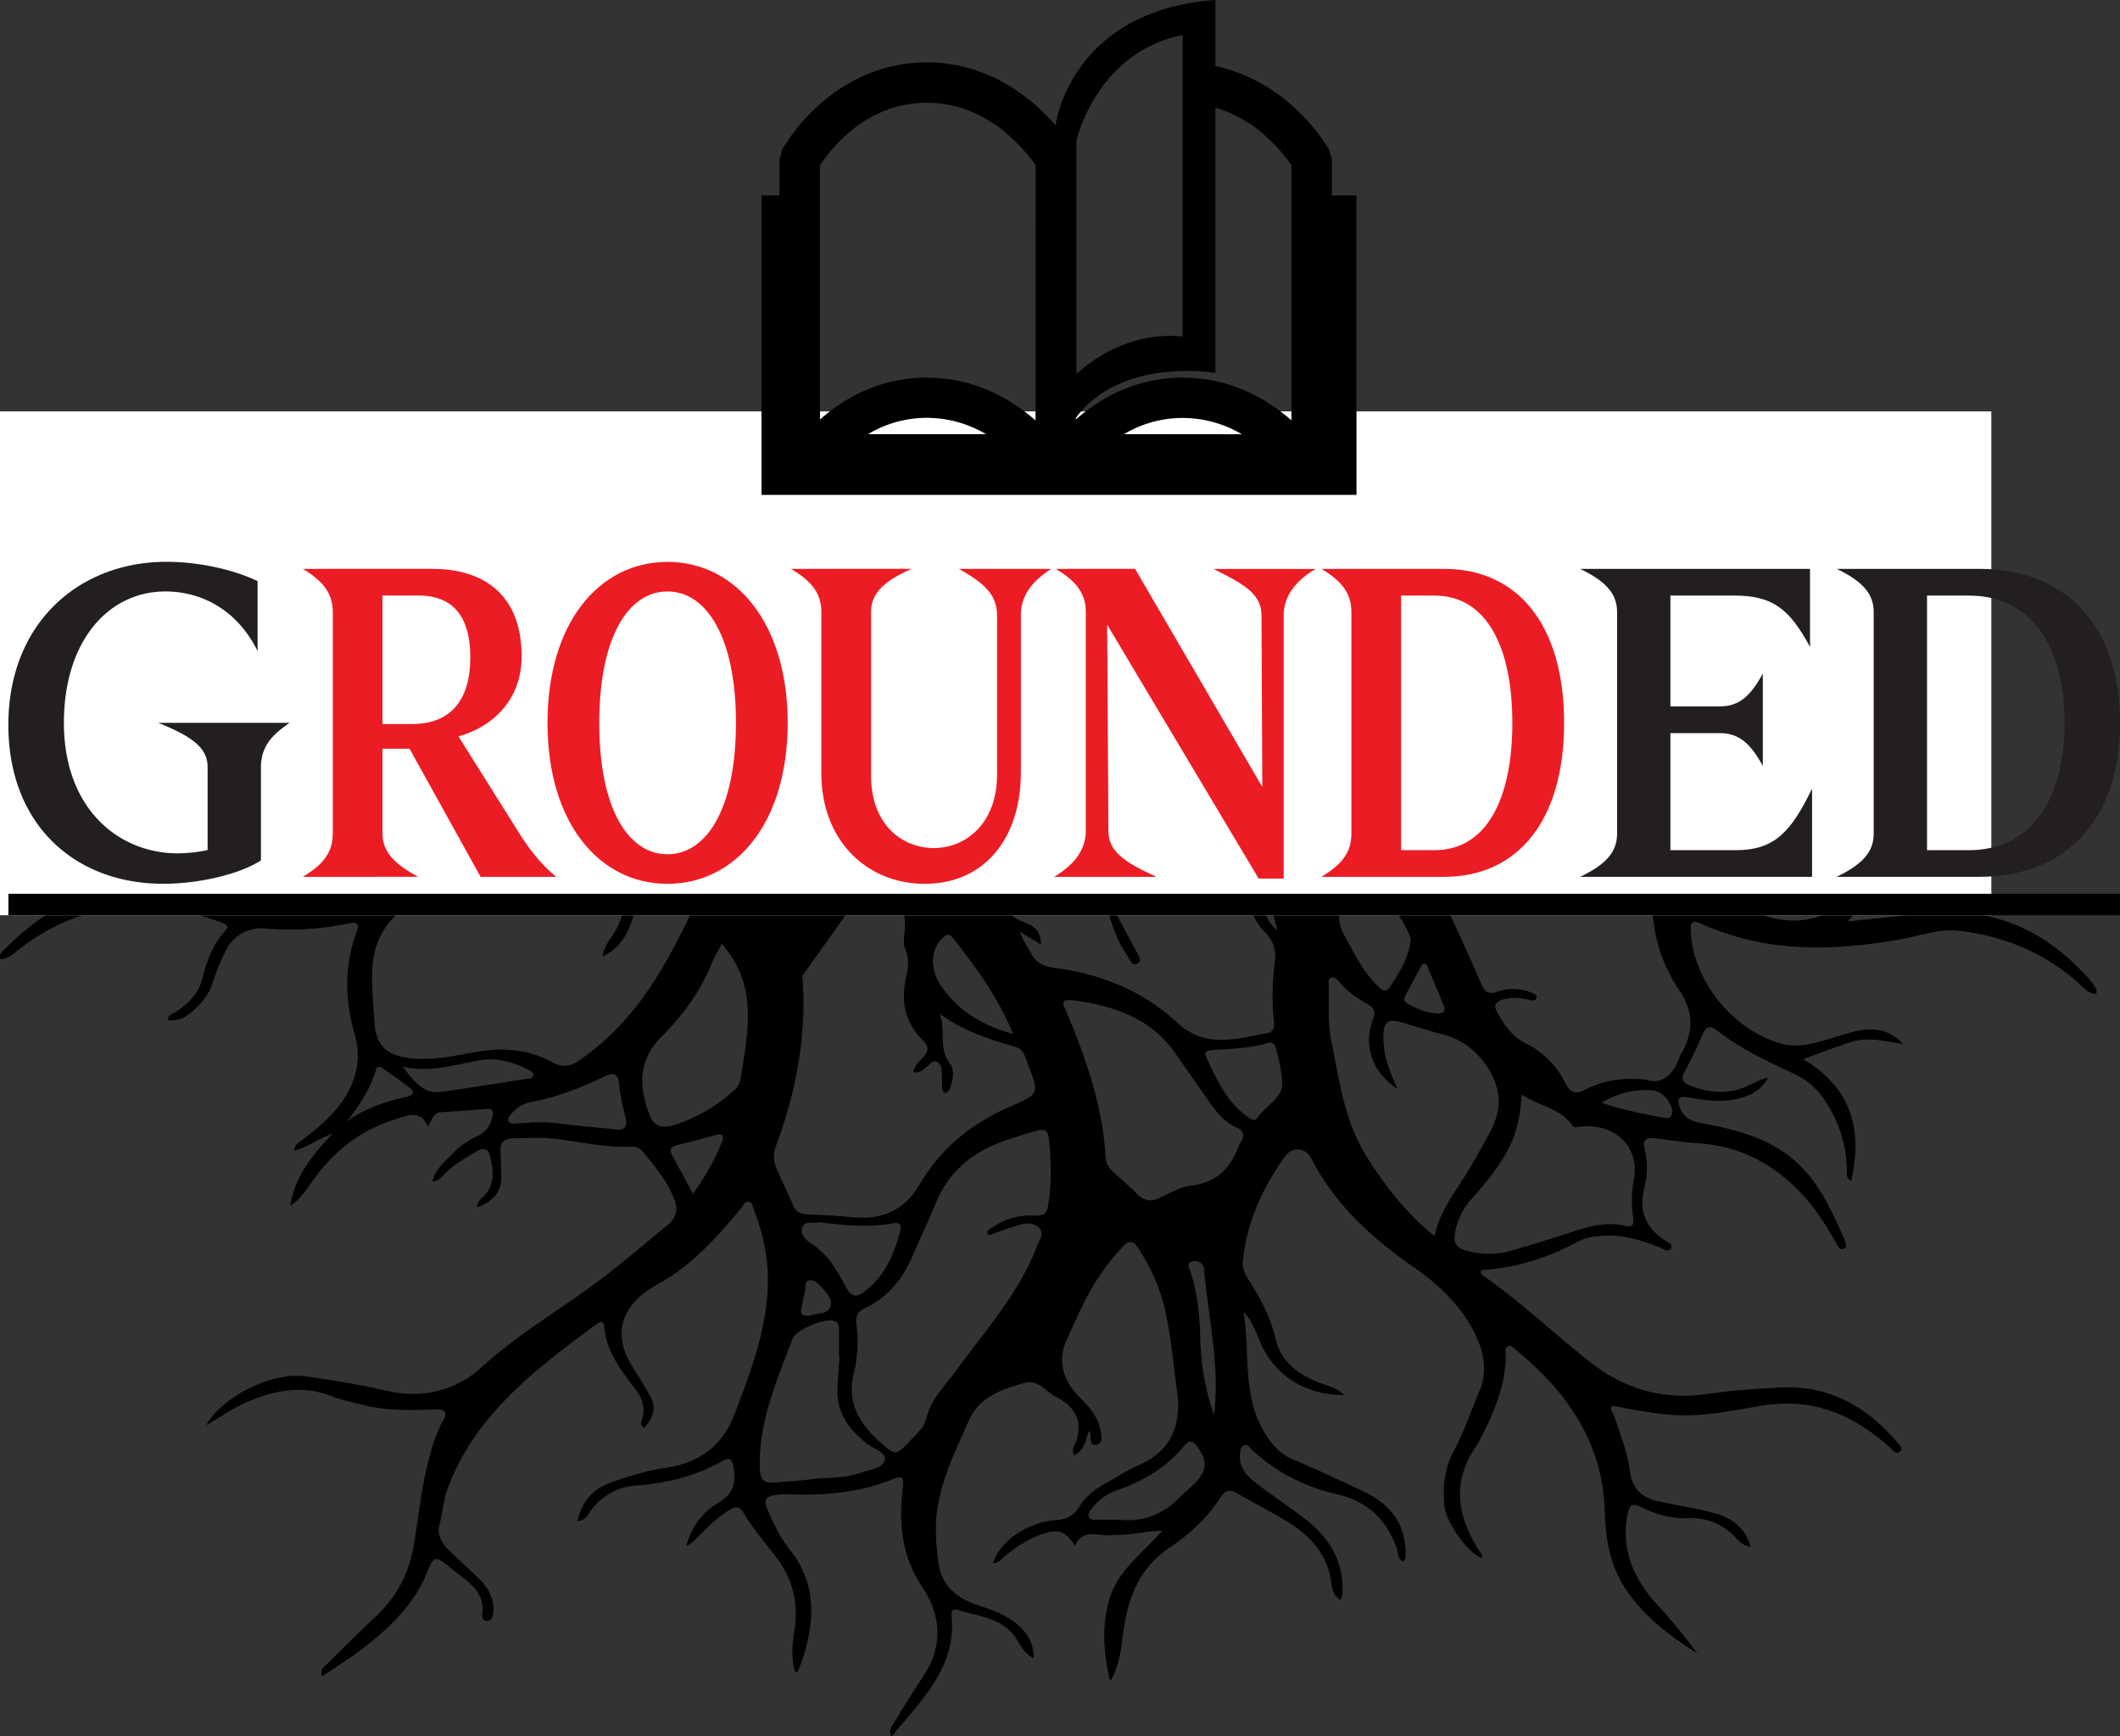 <svg xmlns="http://www.w3.org/2000/svg" viewBox="0 0 1039.92 851.68"><rect x="0" y="0" width="1039.92" height="851.68" fill="#333333" stroke="none"/><defs><style>.a{fill:#fff;}.b{fill:#231f20;}.c{fill:#ec1c24;}</style></defs><path d="M852.55,443.15c16.54,8.86,33,12.37,50,2,9.28-5.64,13.73-15.12,19.09-23.63,6.21-9.87,15.24-15.49,27.16-17.45,3.16-.52,6.45-1,9.94.58-1.72,3.16-5.23,2.74-7.81,3.3-12.74,2.75-21.83,8.91-26.27,20.81-3.21,8.64-10.83,14.87-17.26,23.14,12.35-1.3,23.65-2.3,34.89-3.73,35.37-4.49,62.77,8.1,84.41,33.25a22,22,0,0,1,2.53,3.87c.26.48,0,1.2,0,2.21-3.55.05-5.43-2.24-7.45-4.11-16.61-15.38-36.69-24.17-59.94-26.84-10-1.15-19.32,2.58-28.88,4.23-26.22,4.51-52.26,6.21-78.31-.81a141.07,141.07,0,0,1-19.55-7c-3.8-1.65-5-.71-4.85,3.06.65,23.76,19.1,47.89,43.17,55.55,9.35,3,18.44-.11,27.34-2.79,5.77-1.73,11.45-3.86,17.63-3.81,5.71,0,10.86,1.49,16.2,7.25C925,510.41,917,508.66,909.29,511s-15.13,5.35-23.9,8.5c25,14.9,28.81,35.91,23.62,59.67-2.86-1.48-2.11-3.92-2.18-6.08a61.88,61.88,0,0,0-11-33.61,36.39,36.39,0,0,0-15.26-13c-13.23-6-26.23-12.34-37.57-21.17-3.31-2.58-5.15-1.79-6.71,1.65-2.9,6.36-5.78,12.74-9.11,18.9-2.06,3.84-.46,5.4,3.17,6.78,9.55,3.63,19,4.23,28.39-.3a61.83,61.83,0,0,1,9.44-3.93c-2.75,5.85-8,8.78-14.33,10.38-8.14,2.06-16.25,1-24.29-.46-5.22-.93-6.35.38-4.59,5,1.89,5,5.79,6.74,11,7.66C848.09,553.24,860,556,870.85,562c19.42,10.78,27.34,28.78,35.17,46.89.53,1.22.91,2.82-.52,3.5-2.06,1-2.87-.93-3.58-2.15-5.17-8.95-10.45-17.76-17.86-25.42-13.66-14.13-30-22.91-50.87-24.12-6.74-.38-13.42-1.58-20.13-2.37-4.42-.52-6.64.52-5.39,5.34a37.7,37.7,0,0,1-.12,18.61c-2.73,10.84-.11,19.58,10.05,26.06,1.45.93,4,2.15,3,3.86-1.39,2.44-3.7.35-5.39-.31-8.66-3.39-17.41-6.21-27-5.78-4.49.2-9,.6-12.87,2.67-14.9,8.05-30.74,13.29-47.74,14.09a1.93,1.93,0,0,0,.76,2.77c18.7,13,34.89,28.6,52.69,42.54,16.81,13.18,35.71,18.78,57.79,15.5,11.48-1.7,23.16-2.49,34.78-3.12,24.61-1.35,42.91,9.41,57.64,26.55,1.2,1.4,3.66,3.27,1.44,4.9s-3.6-1.1-5-2.33c-15.81-14-33.71-23-56.48-20.93-1.85.17-3.73.25-5.56.58-36.48,6.47-40,6.49-73.9.17-1.38,1.8.23,3.24.77,4.76,3.32,9.2,6.69,18.4,8,28.08,1.07,7.85,5.93,12.43,14.1,14.13,8.42,1.76,16.93,3.14,25.27,5.17,9.37,2.28,16.86,6.79,19.75,17-4.52-.53-6.18-3.41-8.24-5.39a29.43,29.43,0,0,0-22.52-8.59c-8.14.32-15.68-1.86-22.8-5.37-4.47-2.21-5.93-1.57-6.88,3.63-3.19,17.41,3,31.67,15,44.59A258.45,258.45,0,0,1,833.47,811c-13.9-8.95-26.8-18.54-35.67-32.41-7.63-11.91-9.35-24.85-9.76-37.91C787,707.89,770,683,744.41,662c-1-.86-2-2.16-3.51-1.79-1.67.42-1.45,2-1.42,3.29.41,16.07-6.21,30.31-13.51,44.37a4,4,0,0,1-.3.58c-13,17.82-10.18,35.33,1.17,52.7.57.88,1.39,1.76.85,3-7-2.58-17.77-17.68-18.36-26.21-.61-8.85,0-17.37,4.5-25.77,5.06-9.42,8.4-19.62,12.63-29.43,4.08-9.46,2.66-18.52-1.6-27.59-6.53-13.87-17.25-24.42-30.15-33.36-21-14.54-39.16-31.25-50.57-53.55-2.8-5.47-9.3-6.09-12.95-1-11.18,15.65-18.86,32.66-20.61,51.58-.36,3.82,1.65,7.12,3.67,10.3,5.44,8.6,10,17.49,12.28,27.34,2.7,11.77,11.7,18.17,23.15,22.35,3.36,1.22,7.08,1.92,10.57,5.47-19.39,0-34.38-9.82-41.31-26.29-2.15-5.13-4-10.39-8.08-14.76,3.4,20.19-1,41.47,10.91,60.37,3.4,5.38,7.31,9.69,13.67,12.36,11.46,4.82,22.68,10.14,33.93,15.39,13.71,6.39,21.23,16.48,21,31,0,1.2.32,2.63-1.4,3.46-2.7-1.32-2.09-4.07-2.83-6.15-4.86-13.59-13.61-23.13-29.39-26.77a89.93,89.93,0,0,1-41.61-21.63c-1.1-1-2.06-2.93-3.8-2.42-2,.58-2,2.71-2.19,4.39-.64,6.31,3.15,10.66,8,14.3,7.41,5.59,15.05,10.92,22.54,16.43,12.76,9.39,20.26,21.24,19.8,36.73a13,13,0,0,1-.31,2.56c-.08.38-.44.71-1,1.48-3.67-2.4-3.92-6.32-4.41-9.53-2-13-10.18-22-21.48-28.92-8-4.87-16.41-9.1-24.51-13.8-3.53-2-5.81-1.68-8,1.71-6.33,10-15.07,18.09-25.15,24.89-16.14,10.9-21,26.7-23.07,43.92-.88,7.34-1.9,14.75-6.1,21.57-3.19-13.45-4.31-26.91-.35-40.3,4.11-13.89,16.36-22.61,25.95-33.45-7.57,0-14.63,2.07-21.9,2-2.32,0-4.69.42-7,.12-5.73-.76-11.22-1.3-13.93,5.22-5.15-7.69-8.45-8.58-17.7-5.14-6.38,2.37-11.7,6.22-16.82,10.34-1.66,1.34-3,3.21-5.72,3.45,3.24-10.71,16.72-20.24,30.7-21.18,5.57-.37,9-2.28,11.69-6.68,3.13-5.19,8.16-8.81,13.62-11.85,5.2-2.89,10.21-6.14,15.67-8.54,16.67-7.34,20.67-20.8,18.66-35.69-1.87-13.84-3-27.82-6.21-41.54a92.66,92.66,0,0,0-12.93-29.15c-2.21-3.41-4-4.18-7.28-.93a101.76,101.76,0,0,0-11.25,14c-7.07,10-11.54,21.17-16.54,32-4.83,10.51-1.55,20.34,6.79,28.61,4.19,4.15,8,8.45,9.38,14.14.74,3.1,2.3,7.83-1.51,8.58-4.43.87-1.83-4.66-3.74-6.78-1.69,4.23-1.73,9.32-7.24,12-1.72-3.12.62-5.26,1.25-7.55,2.39-8.57.16-14.63-7.61-19.69a7,7,0,0,0-1.15-.73c-5.78-2.36-9.73-9.57-16.9-7.52-11,3.14-21.87,6.59-27.14,18.24C468.93,713,460.77,729.23,460,747.57a111,111,0,0,0,1.21,18.67c1.38,10.87,8.24,17.36,19.1,21,7.46,2.47,14.94,5,20.7,10.46,4.39,4.13,7,8.89,6.93,15.7-5.07-2.76-6.64-6.91-9-10.35-6.65-9.74-18.45-10.17-28.53-13.48-3.33-1.09-2.78,2.81-2.65,4.66,1.7,24-14.82,39.75-29.54,57.49-1.63-3.61.36-5.38,1.49-7.21,4.63-7.49,9.2-15,14.1-22.35,9.79-14.65,8.8-29.91-.4-43.57-10.66-15.83-11.68-32.37-9.57-49.74.57-4.74-1.12-4.94-4.79-3.43-16.18,6.66-33.24,8.2-50.68,7.55a40,40,0,0,0-4.9.09c-7.47.64-8.42,2.16-5.55,8.63s5.9,12.79,10.32,18.33c12.76,15.94,12.47,33.24,7.16,51.22-.86,2.87-2,5.67-3.06,8.49,0,.11-.39.12-1.47.39-1.79-6.54-1.47-13.1-.41-19.57,2.18-13.16-.18-25.28-8.48-36.31-5.59-7.43-11.86-14.45-16.48-22.47-1.86-3.22-3.92-2.87-6.75-1.14-6.12,3.73-11,8.69-15.89,13.58a18.29,18.29,0,0,1-5.29,4.11C339.9,749.5,345,742,353,737.3s9.07-10.3,7.67-17.84c-.63-3.42-1.59-5.05-5.19-3-13,7.45-27.2,11-42.34,12.15a29.82,29.82,0,0,0-23,13.15c-1.16,1.65-2,4-6,4.3,2.11-9.23,7.39-15.68,16.29-18.83,8.68-3.08,17.68-6,26.82-7.24,17.52-2.45,28.47-11.79,34-26.39,8.24-21.73,16.6-43.53,16.31-67.12-.14-11.6-2.78-22.65-7-33.47-.53-1.36-.54-3.33-2.5-3.51s-2.49,1.71-3.44,2.86c-9.8,11.84-19.92,23.41-32.9,32.48-3.71,2.6-7.82,4.7-11.66,7.15-14.92,9.54-18.24,23.06-9.31,37.78,3.08,5.08,6.4,10,9.24,15.21,3.13,5.7,1.21,10.7-3.16,15.31-2.35-1.62-1.11-3.37-.73-4.86,1.27-5-.09-9.48-3.12-13.49-7.24-9.57-14.73-19-15.68-31.24-.22-2.76-1.88-2.67-3.76-1.28-30.05,22.16-59.57,44.72-72.8,80-2.32,6.18-2.8,12.64-4.36,18.93-1.12,4.56,1.26,8.51,4.51,11.77,4.73,4.75,9.81,9.22,14.66,13.88s7.81,10.21,7.34,16.86c-.14,1.91-.79,4.37-3.39,4.19-2.37-.16-2.15-2.64-2-4.23,1.08-10.72-7.85-15.46-14.88-21.21-8.7-7.1-8.59-6.88-12.73,2.83-6.91,16.18-19.9,27.89-34.23,38.47-5.22,3.86-10.82,7.3-16.78,11.29-1.24-3.62,1.19-4.76,2.58-6.14,7.79-7.73,15.59-15.46,23.58-23a60,60,0,0,0,18.72-34.56c2.58-14.87,3.87-30,8-44.61,1.64-5.87,3.34-11.68,6.45-17,2.61-4.49.8-5.75-4-5.58-11.91.4-23.83.74-35.47-2.26-5.17-1.33-10.48-2.41-15.39-4.32-14.08-5.47-27.33-2.91-40.52,2.62-6.9,2.89-13,7.15-20.73,11.69,7.85-14.15,32.28-26.09,48.14-24,13.61,1.83,27.21,4.07,40.54,7.15,17.91,4.15,34.22-.54,46.09-11.35,19.31-17.58,42.28-30.47,62.75-46.42,9.81-7.64,19.17-15.76,28.81-23.59,4.51-3.65,5.09-8.05,3.14-12.91-3.45-8.61-9.34-15.87-15.33-23a6.63,6.63,0,0,0-5.48-2.49c-13.21.69-25.92-2.64-38.87-4-6.22-.64-12.59-.17-18.89-.14-4.55,0-6.91,2-6.63,6.41.26,4.08.33,8.18.42,12.27.17,7.24-3.54,12.11-11.76,15.22-.42-2.64,1.82-4,3.15-5.41,5.91-6.2,4.7-13.18,2.93-20.2-.92-3.69-3.74-3.42-6.49-1.81-5.52,3.23-11.08,6.41-15.58,10.91-1.5,1.5-2.66,3.59-6,3.82,1.27-5.88,5.8-9.35,9.41-13.27a41.33,41.33,0,0,1,12.73-9c4.13-2,6.08-4.91,7.14-9,.79-3.06.51-4.6-3.33-4.3-7.2.57-14.4,1.2-21.62,1.58-4.35.24-4.43,3.85-6.66,7-3.76-8.75-10.12-5.24-16-3.44-16.11,4.92-28.46,14.42-38.19,27.06-4.09,5.31-7.24,11.29-13.2,15.35,2-13.76,10.23-24.41,20.83-35.58-7.26,2.76-12.16,6.82-19,8.48.15-3.29,2.74-4.2,4.49-5.56,9.86-7.7,19.25-15.67,23.91-27.33a35.74,35.74,0,0,0,1.38-24.08c-5-16.85-5.16-33.61.86-50.24,1.47-4.06.5-5.14-4-4.23a140,140,0,0,1-41,2.46,19.36,19.36,0,0,0-19.16,10.84A123.25,123.25,0,0,0,105,482.56c-2.18,6.5-6.66,11.3-12.18,15.41a11.75,11.75,0,0,1-9.65,2.26c.4-2.84,2.9-3.06,4.45-4.14,5.92-4.14,10.76-9,12.49-15.88,2.13-8.47,4.94-16.66,11.12-23.47,2.55-2.8.53-3.43-2-4.36-35.5-13.32-68.4-10-98.42,12.78-2.78,2.11-5.23,5-9.71,5.32-.91-2.64,1.22-4,2.65-5.45C27,441.79,54.24,429.41,89.46,436.8a353.06,353.06,0,0,0,42.09,6.47c2.27.2,4.53.85,7.25-.1m-21.71-76.43c-2.33,1.07-4.53,3.14-7.58,2.14a2.61,2.61,0,0,1,1.37-2.9m22.05,64.39c14.66,13.55,27.11,14.88,45.37,5.77M95.84,419.58c1.8-3.57,4.65-3.47,6.93-3.69m455.56,50.79c1,1.77,3.31,4.87,0,6.15-2.53,1-3.24-2.38-4.42-4.07-7.23-10.36-9.43-22.2-12.66-33.92m67.16,0c.3,1.55-.15,3.22-2.14,3.51-1.74.25-2.26-1.34-2.68-2.51-1-2.65-1.64-5.39-2.6-8.05M487,436.08c3.69,7.27,8.22,13.27,16.71,16.5,6,2.29,7.84,5.52,7.78,10.69L501.22,457c1.26,4.06,3.67,7.21,5.43,10.63,2.38,4.63,6.28,6.44,11.54,7.12,23.34,3,43.81,11.6,60.58,27.19,6.26,5.82,13.83,8.48,22.78,8.09,7.06-.3,13.81-2,20.68-3.23,3.11-.55,3.85-2.27,3.59-5.18a132.58,132.58,0,0,1,.46-30.32,16.2,16.2,0,0,0-4.63-13.86c-9.26-9.26-8.95-19.29-3.88-30M394.5,478.58c2.23,28.51-2.86,56.25-12.88,83.23a14.52,14.52,0,0,0,.16,11.37c2.73,6.18,5.7,12.27,8.38,18.47,1.23,2.86,3.48,3.81,6.5,4,6.75.37,13.54.45,20.24,1.21,16.68,1.87,27.34-2.72,35.3-16.21,10.08-17.1,24.94-29.43,43.77-37.69,14.69-6.43,14.82-6.21,9.28-20.68-1.3-3.41-2-7.54-6.31-8.81-13.11-3.82-26-8-37.11-16.24,3.1,8.11-.71,16.87,5,24.39,2.45,3.21,1.48,8,.16,12-.3.92-1.28,2.27-2,2.31-1.88.12-1.87-1.56-1.93-2.8-.13-2.58-.07-5.17-.2-7.75-.09-1.76-.5-3.6-2.3-4.47-2.24-1.09-3.24,1-4.64,2-1.95,1.37-3.47,3.57-7.1,3,.69-3.44,3.08-5.37,5-7.4,2.9-3.09,2.63-5.47-.31-8.35-9.14-9-10.68-19.69-8.05-31.32,1-4.46,1.52-9-.54-13.35-3.27-6.9,8.68-23.24-18.5-31.66m-198.9-5.6a76.33,76.33,0,0,1-20.12,12.75c-16.68,7.56-23.84,20.46-24,37-.1,7.73.71,15.47,1.16,23.2.69,11.84,6.07,16.9,19,18,10.15.85,19.91-1.21,29.75-3,13.41-2.51,26.53-1.83,38.55,4.88,4.72,2.64,8.67,2.12,12.87-.74a122.54,122.54,0,0,0,20-17.08c18.85-19.95,29.73-44.08,41.22-67.88,1.58-3.27-.31-4-3.16-3.47-8.8,1.51-17.67.9-26.51.92-3.57,0-5.12,1.1-4.51,4.64a29.91,29.91,0,0,1-1.52,15.94c-2.39,6.24-5.89,11.8-13.74,15.8.92-6,4.48-9.29,6.58-13.17,7.7-14.18,2.84-23.86-13.62-26.37M808.09,529.52c8.4,2.79,13.82-2.63,16.92-11.56a17.27,17.27,0,0,1,1.22-2.33c5.44-10,5.27-19.62-1.27-29.4A77.57,77.57,0,0,1,811.44,446c-.43-9.74-4.13-12.45-14.38-9.77-26.77,7-53.73,10.7-81.47,5.87-4.58-.8-6,.82-4.06,5,5.5,11.87,10.94,23.78,16.11,35.77,1.61,3.75,3.54,5.09,7.84,3.55a23.14,23.14,0,0,1,17,.63c1,.42,2.4.9,2.14,2.18-.35,1.79-2,1.55-3.35,1.21a25.93,25.93,0,0,0-12.44-.37c-3.91.88-5.66,2.83-3.47,6.56,3.46,5.88,6.89,11.54,13.74,15a43.29,43.29,0,0,1,19.65,19.59c2.16,4.37,4.54,5.93,9.61,3.3C786.69,530.21,795.75,528.36,808.09,529.52ZM485.82,605.87,485,604c6.62-5.19,14.37-8.34,23.42-7.77,4.71.3,6-1.19,6.64-5.15,1.49-9,1.42-18,.85-27.07-.71-11.29-1-11.32-12.64-7.6-2.87.91-5.75,1.79-8.59,2.75-16.42,5.55-28.34,15.35-34.63,30.72-3.46,8.46-7.46,16.73-11.07,25.14-4.86,11.33-11.73,21.06-24,26.7-3.31,1.53-4.42,3.75-4,7.34a70.29,70.29,0,0,1-1.34,25.07c-3.36,13.59,2.67,24,12.74,33,7.93,7.05,8.09,6.84,15.12-.63,3.08-3.26,6.77-6.41,7.74-10.62,2.24-9.65,9.45-16.42,15.06-24.14,14.29-19.62,30.83-38,39.39-60.78,1.09-2.89,3.83-6.1.62-9-3-2.72-7-2-10.58-.81C495.08,602.59,490.46,604.26,485.82,605.87ZM745.47,435.19c16.11.37,31.46-3.94,47.13-5.89M686.5,534.18c-12.3-8-16.85-20.81-12.35-33.47,1.11-3.13,1.9-5.61-1.8-7.78-5.51-3.24-10.87-6.7-14.82-11.69-.8-1-2-2.13-3.5-1.78-1.74.42-1.39,2.06-1.36,3.28.26,9.24-.63,18.48,1.26,27.72,4,19.44,6.25,39.2,17.37,56.87,9,14.23,19,27.43,33.33,39,2.54-12.56,10.32-21.85,16.39-31.94,3.73-6.21,7.23-12.56,10.66-18.92a35.9,35.9,0,0,0,4.14-11.63c2.17-14.67-10.44-32-25.9-36.09-7.18-1.88-14.23-4.17-21.33-6.28-6.37-1.89-8.52-.66-9.11,5.53a35.79,35.79,0,0,0,.32,6.44C680.43,520.73,683.44,527.43,686.5,534.18ZM526.78,490.6c-6.7-.81-3.82,3.17-2.84,5.51,9.72,23.17,18,46.66,19.28,71.77.15,3,1.85,5.24,4.08,7.26,3.83,3.47,7.72,6.9,11.4,10.5,3.33,3.27,6.76,4,11.24,1.84,5-2.36,10-5.4,15.37-6,13.32-1.55,19.52-9.33,23.46-19.85a9.4,9.4,0,0,1,.91-1.75c2-3.1.9-5.44-2.32-6.9-7.34-3.34-11.19-9.56-15.37-15.52-4.94-7-9.84-14.13-14.8-21.17C565.36,499.44,547.23,493.15,526.78,490.6Zm220.49,46.25c-.85,15.59-4.14,24.94-13.49,37.79-3.5,4.82-7.45,9.37-11.42,13.88a32.47,32.47,0,0,0-7.86,17c-.61,4,.88,6.59,5.26,7.8a40.82,40.82,0,0,0,22.72.06q14.65-4.27,29.18-9c8.65-2.81,17.22-5.42,26.58-3.07,3.75.94,4.12-.94,3.76-4a60.29,60.29,0,0,1,.31-18.67c3.23-16.51-9.78-28.59-27.87-25.84-1.07.16-1.83,0-2.35-.78C766.57,543.55,755.87,542.62,747.27,536.85ZM412.72,665.22l-.29,0c0-4.3,0-8.6,0-12.9,0-1.71,0-3.53-2.16-4.35-4.62-1.75-18.91,4.2-20.58,8.62-3.15,8.32-6.46,16.59-9.29,25-4.29,12.77-7.32,25.7-6.76,39.27.23,5.33,2.47,6.82,7.64,6.3,5.54-.56,11.13-.76,16.64-1.51,8.26-1.13,16.85-.35,24.81-3.17,4.47-1.59,11.15-2.08,12.14-6.39.84-3.71-5.56-5.57-8.83-8.11-9.24-7.17-15-15.77-14.32-27.31C412,675.51,412.38,670.36,412.72,665.22ZM355,462.92c-1.62,3.11-3.61,6.28-5,9.65-5.5,13.54-14,25.33-24.55,35.85-11.75,11.74-11.18,24.76-5.86,38.55,2,5.33,6,6.68,11.62,4.94a78.06,78.06,0,0,0,29-16.41,11.2,11.2,0,0,0,4.08-6.63C367.64,506.32,373.09,483.52,355,462.92Zm337.95-2.5c-4.79-13.14-15.44-23.81-26.78-34-1.39-1.25-3.42-1-3.69,1-1.34,10.35-8.36,20.21-2.22,31.21,4.69,8.42,8.76,17.14,15.71,24.25,1.68,1.71,4.35,4.89,6.65,1.33C687.1,477.29,692,470.33,692.93,460.42ZM403.07,599.49c-2.84.89-7.15-1.11-8.57,2.48-1.22,3,1.32,6,3.95,7.69,8.5,5.35,13,13.41,17.3,21.47,2.7,5,5.12,5.72,9.77,2,9.86-7.91,14.14-18.42,17.05-29.65.65-2.48-.51-4-3.24-3.5C427.26,602.15,415.24,601.07,403.07,599.49ZM443.3,437.37c2.85,3.54,5.94,7,11.41,8.29M550,745.39a34.06,34.06,0,0,0,28.67-10.09c2.69-2.69,5.69-5.11,8.36-7.81,5.94-6,6.2-10.68,1.53-17.43-2.2-3.16-3.77-4.52-7-.63-8.25,10-19.23,16.75-31.91,21.22a26.74,26.74,0,0,0-12.75,8.7c-1.07,1.38-2.57,2.92-1.92,4.66.79,2.11,3.18,1.26,4.91,1.34C542.71,745.49,545.51,745.39,550,745.39Zm79.89-213.33c-.3-7.67-1.84-12.86-3.18-18.1-.54-2.12-1.87-3-4-2.34-8.76,2.67-17.88,2.7-26.91,3.41-2.2.17-4.62.62-3.24,3.47,5,10.4,9.39,21.21,19.52,28.63,1.58,1.17,4.06,3.32,5.39,1.44C621.76,542.46,629.73,538.31,629.89,532.06ZM301.51,553.81c5.76,1.14,7.6-1,6-6.69a90.16,90.16,0,0,1-2.88-15.27c-.58-5.31-2.65-6.1-7.67-3.68-11.19,5.38-22.72,10-35.25,12.28a16.55,16.55,0,0,0-9.86,5.77c-1,1.15-2.43,2.4-1.31,4,.85,1.21,2.54.89,3.89.82,6.05-.34,12-1.07,18.15-.27C282,552,291.53,552.78,301.51,553.81ZM497.88,507.1c-7.54-18.09-18.33-32.81-29.68-47.22-1.8-2.29-3.19-1.52-5,.21-5.68,5.53-6.34,14.7-1.09,22.77C470.05,495,481.63,502.73,497.88,507.1Zm-299.46,16c7.63,10.54,12.16,13.44,19.45,12.38,13.77-2,27.51-4.19,41.27-6.3,1.34-.21,3.08-.07,3.37-1.64s-1.27-2.19-2.46-2.81c-7.48-3.93-15.53-6.14-24.07-4.64C223.76,522.25,211.83,526.26,198.42,523.13Zm398,170.92c3-25-2.95-48.13-4.92-71.52-.25-2.95-2.87-4.31-5.42-3.87-3.67.63-1.73,3.46-1.16,5.23,3.57,11,4.52,22.23,4.78,33.68A122.89,122.89,0,0,0,596.4,694.05ZM340.86,585.69c5.89-8.65,10.63-16.5,13.94-25,1.18-3,1.44-5.22-3.43-3.82-6,1.72-12.09,3.27-18.18,4.75-3.31.8-4.1,2.3-2.53,5.14C333.94,572.65,337.08,578.65,340.86,585.69Zm280.89-152a19.6,19.6,0,0,0,5.73,22.69M171,550.13c8.59-6.18,18.23-9.71,28.49-11.92,4-.87,5.64-2.22,1.75-5.16s-8-5.82-12-8.69c-1.37-1-3.28-1.92-3.89.25C182.63,534.11,177.13,542.23,171,550.13Zm615.42-9.23c10.64,3.54,20.36,5.43,30.08,7.29,1.8.35,3.81.67,4.44-1.73,1.16-4.44-4-11.05-9.11-11.56C803,534,794.9,535.94,786.39,540.9Zm-85.78-68-2-.13-8.31,15.38c-.8,1.49-.94,2.93.8,3.93,4.55,2.62,9.3,4.8,14.81,5,3.28.13,4.19-1.33,3.09-4C706.25,486.32,703.42,479.59,700.61,472.86ZM398.07,645.36c2.94-1.51,8.52-.14,10.15-4.42,1.4-3.69-1.88-6.84-4.39-9.6-1.57-1.72-3.54-4-6.24-3.27-2.26.65-1.32,3.37-1.78,5.16-.75,2.9-1.27,5.86-1.87,8.8C393.43,644.57,394.64,645.65,398.07,645.36Z" transform="translate(-0.9)"/><rect class="a" y="201.8" width="976.81" height="247.11"/><path d="M654.21,95.86V78.24l-1.32-4.88a95.4,95.4,0,0,0-18-21.36,83.43,83.43,0,0,0-37.81-19.65V0c-70.86,5.13-78.27,60.76-78.27,60.76v.51l-.19.2A102.59,102.59,0,0,0,509.33,52c-11.75-10.5-29.92-21.4-53.84-21.4S413.55,41.54,402,52.06a91.46,91.46,0,0,0-17.5,21.47l-1.24,4.71V95.86h-8.82V242.74H666.3V95.86ZM426.73,212.94a55.8,55.8,0,0,1,28.78-8,57.21,57.21,0,0,1,29.05,8Zm82.13-6.71c-11.71-10.33-29.72-21-53.35-21h0c-23.26,0-40.87,10.32-52.36,20.53V81.05a77.55,77.55,0,0,1,13.14-15.14c9.21-8.08,22-15.5,39.26-15.5,17.71,0,31.18,8,40.64,16.37a81.9,81.9,0,0,1,10.72,11.56c.82,1.07,1.48,2.07,2,2.82Zm72.19-189V165.12s-26.67-4.75-52.15,18.37V80.71h0V69.07S538.47,25.72,581.05,17.2ZM552.27,212.94A56,56,0,0,1,581,205a57.37,57.37,0,0,1,29.1,8Zm82.17-6.71c-11.77-10.37-29.74-21-53.41-21-23.23,0-40.87,10.32-52.39,20.53V205c22.16-30.1,68.43-22.09,68.43-22.09V52.75a65.66,65.66,0,0,1,24.68,14,79.9,79.9,0,0,1,10.63,11.56c.85,1.07,1.52,2.07,2,2.82V206.23Z" transform="translate(-0.9)"/><path class="b" d="M128.9,376.3V422c-10.07,6.64-30,11.48-47.94,11.48C37.66,433.5,5,404.5,5,355.56c0-49.95,34.64-80,77.53-80,16.92,0,33.84,4.23,44.72,9.46V319.3C117.22,299.16,99.9,290.1,82,290.1c-27.79,0-49.75,24.17-49.75,64.45,0,42.49,27.19,64,55.79,64a72.71,72.71,0,0,0,14.7-1.61V376.3c0-9.06-6.64-14.7-24.16-21.75H143C133.93,360.59,128.9,366.63,128.9,376.3Z" transform="translate(-0.9)"/><path class="c" d="M212.68,279c28.19,0,44.1,15.11,44.1,42.9,0,21.75-14.7,34.84-31,39.27L256,409.33c4,6.44,10.27,14.7,17.72,20.74H236.64L201.8,367.24H188.51v41.69c0,9.06,6.24,15.1,17.52,21.14H149.44c10.07-6,14.7-12.08,14.7-21.14V300.17c0-9.06-4.63-15.11-14.7-21.15Zm-24.17,76.13H203c19.33,0,28.6-12.08,28.6-32.83,0-18.52-7.45-30.21-25.38-30.21H188.51Z" transform="translate(-0.9)"/><path class="c" d="M328.28,433.5c-33.23,0-58.81-29.61-58.81-78.95s25.58-78.95,58.81-78.95c33.63,0,59,30.21,59,78.95C387.29,403.49,361.91,433.5,328.28,433.5Zm0-143.4c-19.34,0-33.43,22.76-33.43,64.45,0,41.89,14.09,64.45,33.43,64.45s33.63-22.56,33.63-64.45C361.91,312.86,347.61,290.1,328.28,290.1Z" transform="translate(-0.9)"/><path class="c" d="M448.11,279c-13.7,6-19.94,12.09-19.94,21.15v80.36c0,23.56,14.9,35.45,30.82,35.45,15.5,0,31-11.89,31-36.06V301.78c0-10.07-6.44-15.91-18.73-22.76h45.32c-10.28,6.65-14.91,13.7-14.91,22.76v76.94c0,32.82-18.12,54.78-47.13,54.78-28.8,0-50.75-21.55-50.75-54.18V300.17c0-9.06-4.63-15.11-14.9-21.15Z" transform="translate(-0.9)"/><path class="c" d="M557.67,279,620.1,386l-.4-84.19c0-10.07-7.65-14.9-23.56-22.76h50.15c-10.28,6-15.71,13.7-15.71,22.76v129.1H618.29L544,306.41l.61,101.11c0,10.07,7.65,15.3,23.56,22.55H518c10.07-6,15.51-13.49,15.51-22.55V300.17c0-9.06-4.63-15.11-14.7-21.15Z" transform="translate(-0.9)"/><path class="c" d="M663.8,408.93V300.17c0-9.06-4.63-15.11-14.7-21.15h60.22c35.85,0,58.81,27.19,58.81,75.53s-23,75.52-58.81,75.52H649.1C659.17,424,663.8,418,663.8,408.93ZM704.69,417c25.37,0,38.06-25.17,38.06-62.43s-12.69-62.44-38.06-62.44H688.17V417Z" transform="translate(-0.9)"/><path class="b" d="M844.46,359.58H820.29V417h32.22c19.14,0,27.19-9.46,37.26-30.21v43.3H776c12.49-6,18.13-12.08,18.13-21.14V300.17c0-9.06-5.64-15.11-18.13-21.15H888.77v38.27c-10.07-18.53-18.13-25.18-37.26-25.18H820.29v54.38h24.17c9.46,0,15.1-5,21.15-16.11V375.7C859.56,364.62,853.92,359.58,844.46,359.58Z" transform="translate(-0.9)"/><path class="b" d="M920,408.93V300.17c0-9.06-5.64-15.11-18.12-21.15h69.88c41.89,0,69.08,27.19,69.08,75.53s-27.19,75.52-69.08,75.52H901.86C914.34,424,920,418,920,408.93ZM966.71,417c30.81,0,46.92-25.17,46.92-62.43s-16.11-62.44-46.92-62.44H946.16V417Z" transform="translate(-0.9)"/><rect x="4.13" y="438.39" width="1035.79" height="10.52"/></svg>